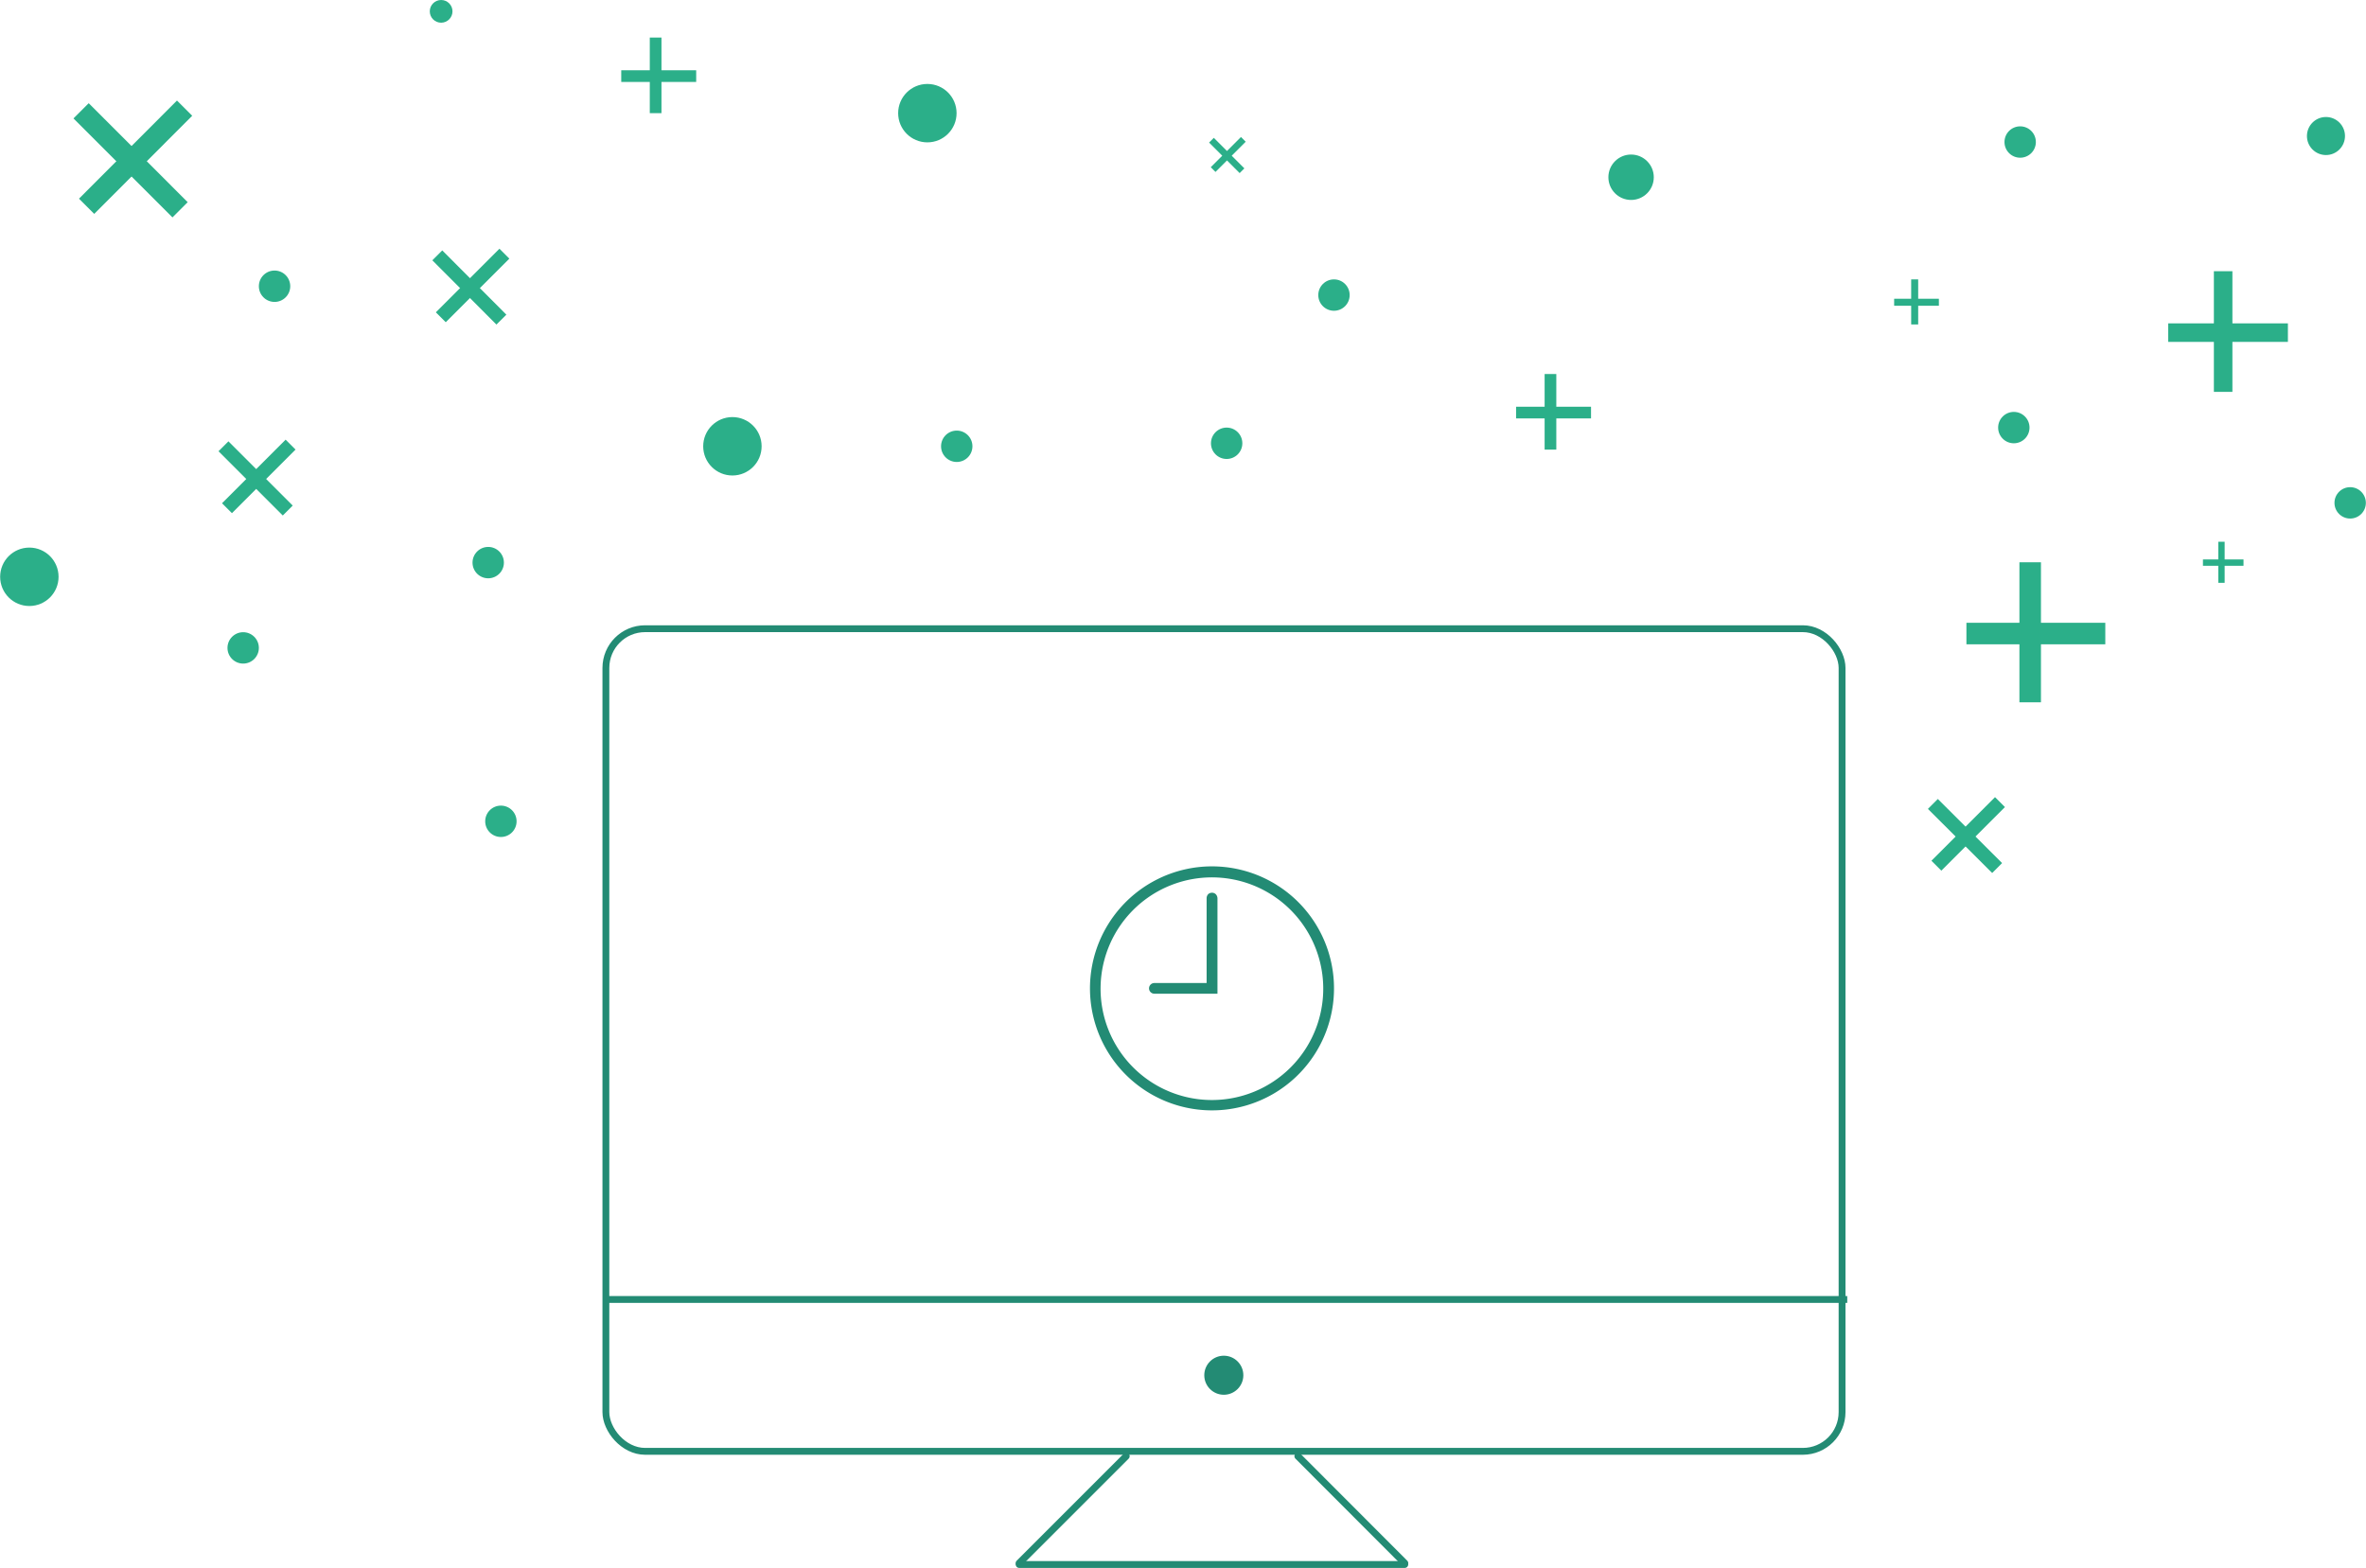 <svg class="" xmlns="http://www.w3.org/2000/svg" width="50mm" height="33.14mm" viewBox="0 0 141.73 93.95"><title>coming-soon</title><g id="e7b2ecc6-2b79-4927-b42b-ac5c9217e0b9" data-name="Layer 2"><g id="b88e3d00-ee49-4e89-a27c-571f51d686fa" data-name="Layer 1"><line x1="83.48" y1="33.17" x2="77.87" y2="33.17" fill="none"/><circle cx="43.87" cy="26.74" r="1.75" fill="#2baf89"/><circle cx="1.75" cy="34.56" r="1.75" fill="#2baf89"/><circle cx="14.56" cy="38.82" r="0.94" fill="#2baf89"/><circle cx="29.24" cy="33.71" r="0.94" fill="#2baf89"/><circle cx="30" cy="49.21" r="0.94" fill="#2baf89"/><circle cx="97.71" cy="10.62" r="1.36" fill="#2baf89"/><circle cx="26.42" cy="0.68" r="0.68" fill="#2baf89"/><circle cx="16.44" cy="17.15" r="0.94" fill="#2baf89"/><circle cx="73.48" cy="26.56" r="0.94" fill="#2baf89"/><circle cx="57.31" cy="26.74" r="0.94" fill="#2baf89"/><circle cx="121.02" cy="8.51" r="0.94" fill="#2baf89"/><circle cx="79.91" cy="17.68" r="0.94" fill="#2baf89"/><circle cx="140.79" cy="30.13" r="0.94" fill="#2baf89"/><circle cx="120.64" cy="25.62" r="0.94" fill="#2baf89"/><circle cx="139.34" cy="8.15" r="1.14" fill="#2baf89"/><circle cx="55.55" cy="6.78" r="1.75" fill="#2baf89"/><line x1="5.18" y1="12.36" x2="11.05" y2="6.48" fill="none" stroke="#2baf89" stroke-miterlimit="10" stroke-width="1.29"/><line x1="4.85" y1="6.64" x2="10.78" y2="12.57" fill="none" stroke="#2baf89" stroke-miterlimit="10" stroke-width="1.29"/><line x1="13.59" y1="30.45" x2="17.4" y2="26.64" fill="none" stroke="#2baf89" stroke-miterlimit="10" stroke-width="0.84"/><line x1="13.38" y1="26.74" x2="17.23" y2="30.59" fill="none" stroke="#2baf89" stroke-miterlimit="10" stroke-width="0.84"/><line x1="26.4" y1="19.01" x2="30.21" y2="15.2" fill="none" stroke="#2baf89" stroke-miterlimit="10" stroke-width="0.84"/><line x1="26.19" y1="15.3" x2="30.03" y2="19.15" fill="none" stroke="#2baf89" stroke-miterlimit="10" stroke-width="0.84"/><line x1="116" y1="51.87" x2="119.81" y2="48.06" fill="none" stroke="#2baf89" stroke-miterlimit="10" stroke-width="0.84"/><line x1="115.79" y1="48.17" x2="119.64" y2="52.01" fill="none" stroke="#2baf89" stroke-miterlimit="10" stroke-width="0.84"/><line x1="72.67" y1="10.16" x2="74.48" y2="8.35" fill="none" stroke="#2baf89" stroke-miterlimit="10" stroke-width="0.4"/><line x1="72.57" y1="8.4" x2="74.4" y2="10.23" fill="none" stroke="#2baf89" stroke-miterlimit="10" stroke-width="0.4"/><line x1="129.89" y1="19.93" x2="137.06" y2="19.93" fill="none" stroke="#2baf89" stroke-miterlimit="10" stroke-width="1.11"/><line x1="133.18" y1="16.25" x2="133.18" y2="23.48" fill="none" stroke="#2baf89" stroke-miterlimit="10" stroke-width="1.11"/><line x1="117.8" y1="37.96" x2="126.12" y2="37.96" fill="none" stroke="#2baf89" stroke-miterlimit="10" stroke-width="1.29"/><line x1="121.62" y1="33.69" x2="121.62" y2="42.08" fill="none" stroke="#2baf89" stroke-miterlimit="10" stroke-width="1.29"/><line x1="90.82" y1="24.72" x2="95.31" y2="24.72" fill="none" stroke="#2baf89" stroke-miterlimit="10" stroke-width="0.7"/><line x1="92.88" y1="22.41" x2="92.88" y2="26.94" fill="none" stroke="#2baf89" stroke-miterlimit="10" stroke-width="0.7"/><line x1="37.21" y1="4.56" x2="41.7" y2="4.56" fill="none" stroke="#2baf89" stroke-miterlimit="10" stroke-width="0.7"/><line x1="39.27" y1="2.25" x2="39.27" y2="6.78" fill="none" stroke="#2baf89" stroke-miterlimit="10" stroke-width="0.7"/><line x1="131.97" y1="33.71" x2="134.4" y2="33.71" fill="none" stroke="#2baf89" stroke-miterlimit="10" stroke-width="0.38"/><line x1="133.08" y1="32.46" x2="133.08" y2="34.92" fill="none" stroke="#2baf89" stroke-miterlimit="10" stroke-width="0.38"/><line x1="113.47" y1="18.11" x2="116.15" y2="18.11" fill="none" stroke="#2baf89" stroke-miterlimit="10" stroke-width="0.42"/><line x1="114.7" y1="16.74" x2="114.7" y2="19.44" fill="none" stroke="#2baf89" stroke-miterlimit="10" stroke-width="0.42"/><rect x="36.29" y="37.67" width="74.06" height="49.29" rx="2.35" fill="none" stroke="#238b74" stroke-miterlimit="10" stroke-width="0.41"/><line x1="36.29" y1="77.86" x2="110.66" y2="77.86" fill="none" stroke="#238b74" stroke-miterlimit="10" stroke-width="0.41"/><circle cx="73.31" cy="82.4" r="1.17" fill="#238b74"/><line x1="61.05" y1="93.74" x2="84.15" y2="93.74" fill="none" stroke="#238b74" stroke-linecap="round" stroke-linejoin="round" stroke-width="0.41"/><line x1="67.46" y1="87.25" x2="61.05" y2="93.66" fill="none" stroke="#238b74" stroke-linecap="round" stroke-linejoin="round" stroke-width="0.42"/><line x1="77.75" y1="87.25" x2="84.15" y2="93.66" fill="none" stroke="#238b74" stroke-linecap="round" stroke-linejoin="round" stroke-width="0.42"/><path d="M72.6,51.91a7.31,7.31,0,1,0,5.17,2.14,7.31,7.31,0,0,0-5.17-2.14Zm0,14h0a6.67,6.67,0,1,1,4.71-1.95,6.67,6.67,0,0,1-4.71,1.95Z" fill="#238b74"/><path d="M72.6,53.49a.33.33,0,0,0-.23.09.36.36,0,0,0-.09.24V58.9H69.15a.32.32,0,1,0,0,.64h3.78V53.82a.37.37,0,0,0-.1-.24.32.32,0,0,0-.23-.09Z" fill="#238b74"/></g></g></svg>